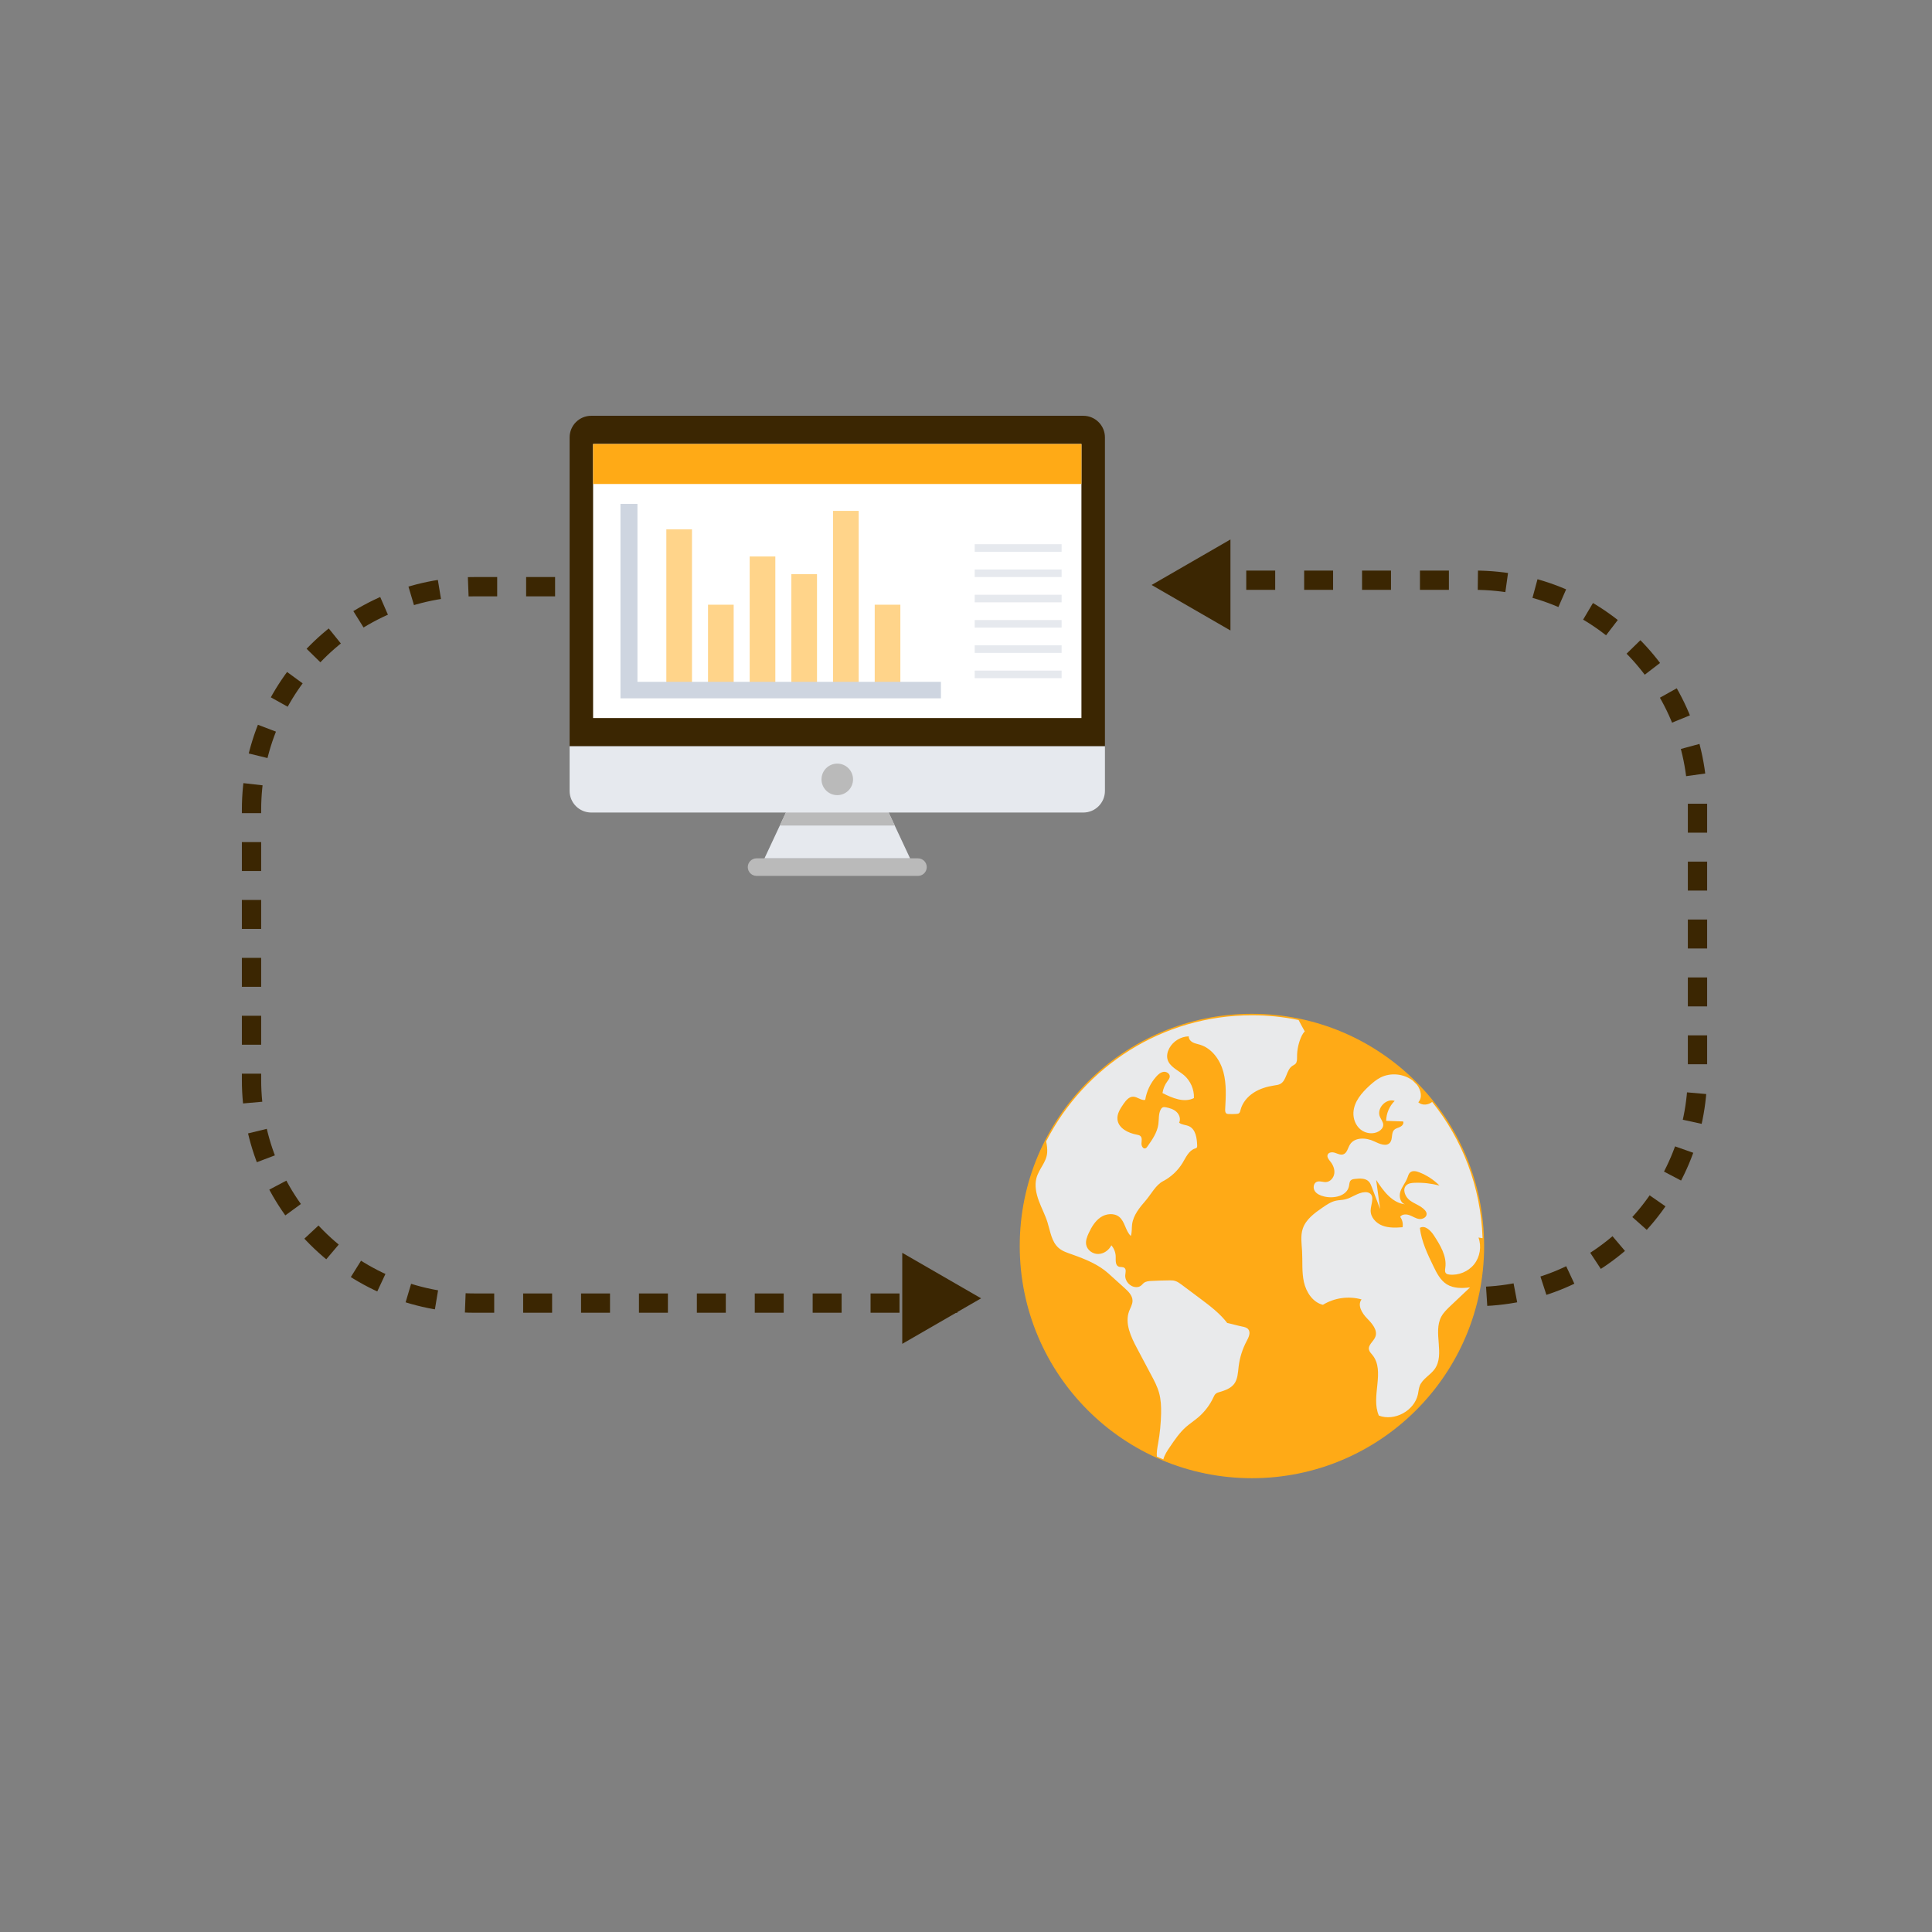 <?xml version="1.0" encoding="utf-8"?>
<!-- Generator: Adobe Illustrator 16.0.0, SVG Export Plug-In . SVG Version: 6.00 Build 0)  -->
<!DOCTYPE svg PUBLIC "-//W3C//DTD SVG 1.1//EN" "http://www.w3.org/Graphics/SVG/1.1/DTD/svg11.dtd">
<svg version="1.1" id="Layer_1" xmlns="http://www.w3.org/2000/svg" xmlns:xlink="http://www.w3.org/1999/xlink" x="0px" y="0px"
	 width="200.203px" height="200.203px" viewBox="0 0 200.203 200.203" enable-background="new 0 0 200.203 200.203"
	 xml:space="preserve">
<rect x="0" y="0" width="200.203" height="200.203" fill="#808080" stroke="none"/>
<g>
	<path fill="none" stroke="#3B2602" stroke-width="2" stroke-dasharray="3" d="M123.142,60.124h29.636
		c12.771,0,23.124,10.354,23.124,23.126v27.984c0,12.772-10.354,23.126-23.124,23.126h-29.355"/>
	<polygon fill="#3B2602" points="127.505,65.334 119.335,60.618 127.505,55.902 	"/>
</g>
<g>
	<path fill="none" stroke="#3B2602" stroke-width="2" stroke-dasharray="3" d="M99.212,135.033H49.189
		c-12.771,0-23.125-10.354-23.125-23.125V83.919c0-12.769,10.354-23.123,23.125-23.123h29.355"/>
	<polygon fill="#3B2602" points="93.496,129.823 101.666,134.539 93.496,139.255 	"/>
</g>
<g>
	<g>
		<path fill="#FFAA16" d="M153.792,129.116c0,13.288-10.773,24.062-24.061,24.062c-13.288,0-24.061-10.773-24.061-24.062
			c0-13.285,10.772-24.06,24.061-24.06C143.018,105.056,153.792,115.831,153.792,129.116z"/>
	</g>
	<g>
		<path fill="#E9EAEB" d="M148.408,114.189c-0.402,0.325-1.044,0.389-1.438,0.035c0.45-0.484,0.284-1.249-0.125-1.8
			c-0.149-0.153-0.301-0.303-0.452-0.453c-0.94-0.717-2.302-0.848-3.355-0.306c-0.409,0.214-0.765,0.51-1.106,0.819
			c-0.827,0.752-1.625,1.679-1.683,2.794c-0.034,0.666,0.231,1.357,0.75,1.775c0.521,0.417,1.294,0.516,1.872,0.185
			c0.243-0.141,0.458-0.376,0.467-0.656c0.01-0.31-0.223-0.564-0.343-0.848c-0.374-0.87,0.634-1.96,1.53-1.654
			c-0.549,0.539-0.874,1.301-0.884,2.068c0.586,0.02,1.171,0.041,1.757,0.063c0.105,0.214-0.093,0.456-0.306,0.562
			c-0.213,0.104-0.466,0.149-0.63,0.318c-0.321,0.335-0.125,0.94-0.416,1.304c-0.373,0.465-1.104,0.137-1.644-0.121
			c-0.839-0.405-2.036-0.456-2.521,0.341c-0.217,0.356-0.292,0.873-0.689,1.004c-0.276,0.092-0.566-0.064-0.843-0.156
			c-0.277-0.096-0.661-0.08-0.77,0.191c-0.098,0.251,0.117,0.506,0.285,0.717c0.277,0.347,0.462,0.793,0.402,1.232
			c-0.059,0.443-0.414,0.857-0.855,0.887c-0.333,0.021-0.687-0.156-0.986-0.013c-0.333,0.162-0.376,0.656-0.167,0.962
			c0.207,0.303,0.578,0.452,0.937,0.542c1.017,0.258,2.392-0.042,2.593-1.071c0.041-0.21,0.036-0.449,0.188-0.596
			c0.113-0.108,0.28-0.131,0.437-0.149c0.497-0.058,1.072-0.09,1.423,0.268c0.157,0.162,0.242,0.382,0.322,0.593
			c0.286,0.749,0.57,1.501,0.854,2.25c-0.134-1.004-0.269-2.005-0.405-3.006c0.736,1.132,1.646,2.381,2.989,2.524
			c-0.509-0.149-0.646-0.835-0.475-1.339c0.17-0.5,0.539-0.914,0.723-1.411c0.073-0.194,0.123-0.411,0.276-0.548
			c0.247-0.221,0.635-0.141,0.943-0.02c0.787,0.306,1.508,0.777,2.104,1.377c-0.84-0.221-1.711-0.319-2.577-0.287
			c-0.306,0.01-0.638,0.048-0.858,0.258c-0.441,0.421-0.126,1.198,0.364,1.564c0.489,0.367,1.118,0.542,1.534,0.991
			c0.104,0.108,0.192,0.242,0.203,0.393c0.026,0.356-0.406,0.589-0.763,0.545c-0.355-0.045-0.662-0.265-0.997-0.389
			c-0.336-0.128-0.777-0.128-0.982,0.165c0.227,0.303,0.32,0.704,0.25,1.077c-0.706,0.055-1.438,0.086-2.097-0.169
			c-0.66-0.255-1.231-0.87-1.21-1.577c0.021-0.625,0.422-1.408-0.089-1.766c-0.143-0.102-0.325-0.127-0.5-0.121
			c-0.739,0.029-1.352,0.59-2.073,0.752c-0.309,0.07-0.629,0.064-0.938,0.131c-0.507,0.111-0.945,0.411-1.374,0.704
			c-0.843,0.58-1.741,1.228-2.062,2.199c-0.243,0.732-0.117,1.529-0.071,2.297c0.063,1.077-0.043,2.174,0.191,3.229
			c0.236,1.055,0.92,2.106,1.969,2.361c1.179-0.727,2.669-0.937,4.004-0.558c-0.459,0.59,0.045,1.428,0.569,1.963
			c0.523,0.532,1.135,1.23,0.857,1.922c-0.187,0.472-0.762,0.822-0.658,1.315c0.045,0.221,0.218,0.386,0.359,0.558
			c1.353,1.674-0.203,4.309,0.666,6.278c1.632,0.618,3.688-0.504,4.049-2.212c0.063-0.293,0.081-0.596,0.189-0.873
			c0.284-0.729,1.094-1.103,1.549-1.74c1.076-1.51-0.191-3.775,0.678-5.417c0.233-0.439,0.603-0.79,0.963-1.131
			c0.676-0.638,1.348-1.271,2.021-1.909c-0.82,0.099-1.709,0.115-2.41-0.321c-0.662-0.415-1.036-1.15-1.377-1.855
			c-0.618-1.274-1.247-2.581-1.411-3.992c0.515-0.315,1.111,0.261,1.443,0.768c0.665,1.017,1.36,2.154,1.193,3.355
			c-0.027,0.207-0.072,0.449,0.078,0.593c0.083,0.08,0.202,0.105,0.315,0.118c0.972,0.118,1.988-0.303,2.596-1.067
			c0.606-0.765,0.782-1.849,0.447-2.767c0.142,0.022,0.283,0.048,0.424,0.07C153.456,122.975,151.529,118.083,148.408,114.189z"/>
	</g>
	<g>
		<path fill="#E9EAEB" d="M135.207,106.879c-0.125,0.125-0.231,0.284-0.306,0.434c-0.333,0.695-0.501,1.462-0.495,2.234
			c0,0.232,0.005,0.497-0.146,0.672c-0.098,0.105-0.232,0.163-0.351,0.242c-0.632,0.427-0.57,1.504-1.247,1.864
			c-0.186,0.096-0.4,0.125-0.608,0.153c-0.755,0.114-1.512,0.338-2.153,0.755c-0.645,0.418-1.168,1.049-1.354,1.795
			c-0.027,0.117-0.056,0.241-0.146,0.321c-0.073,0.061-0.181,0.073-0.28,0.08c-0.271,0.021-0.543,0.021-0.813,0.009
			c-0.078-0.006-0.164-0.009-0.226-0.057c-0.125-0.09-0.129-0.265-0.125-0.421c0.069-1.297,0.153-2.623-0.186-3.882
			c-0.338-1.249-1.189-2.45-2.435-2.823c-0.249-0.08-0.514-0.118-0.744-0.242c-0.231-0.125-0.424-0.36-0.406-0.622
			c-0.823,0.016-1.618,0.503-2.013,1.224c-0.193,0.351-0.288,0.762-0.193,1.15c0.21,0.777,1.089,1.128,1.709,1.65
			c0.679,0.584,1.072,1.485,1.031,2.374c-1.025,0.511-2.237-0.003-3.258-0.522c0.068-0.434,0.236-0.857,0.502-1.211
			c0.112-0.152,0.243-0.313,0.254-0.497c0.011-0.306-0.338-0.532-0.644-0.49c-0.304,0.044-0.551,0.258-0.755,0.49
			c-0.604,0.676-1.003,1.523-1.149,2.419c-0.436,0.083-0.824-0.344-1.264-0.335c-0.418,0.007-0.723,0.386-0.964,0.724
			c-0.345,0.497-0.711,1.049-0.644,1.645c0.101,0.904,1.111,1.405,2.008,1.567c0.129,0.029,0.27,0.051,0.371,0.144
			c0.192,0.179,0.125,0.491,0.108,0.749c-0.018,0.261,0.157,0.603,0.406,0.525c0.095-0.035,0.163-0.117,0.219-0.204
			c0.496-0.7,1.004-1.434,1.123-2.284c0.072-0.507,0.005-1.059,0.236-1.517c0.051-0.096,0.112-0.186,0.208-0.236
			c0.108-0.051,0.236-0.035,0.356-0.01c0.4,0.077,0.807,0.207,1.098,0.488c0.294,0.283,0.44,0.745,0.256,1.105
			c0.287,0.232,0.704,0.213,1.042,0.373c0.683,0.334,0.801,1.232,0.829,1.994c0,0.073,0,0.16-0.045,0.217
			c-0.046,0.055-0.113,0.073-0.181,0.093c-0.638,0.21-0.941,0.908-1.285,1.485c-0.491,0.806-1.201,1.472-2.036,1.905
			c-0.739,0.382-1.234,1.357-1.782,1.991c-0.631,0.727-1.29,1.521-1.414,2.479c-0.052,0.401,0,0.819-0.136,1.201
			c-0.56-0.542-0.599-1.479-1.195-1.973c-0.536-0.433-1.358-0.351-1.935,0.038c-0.569,0.39-0.936,1.011-1.229,1.635
			c-0.174,0.38-0.338,0.791-0.264,1.202c0.101,0.558,0.676,0.975,1.244,0.965c0.576-0.006,1.106-0.389,1.366-0.898
			c0.281,0.322,0.445,0.752,0.45,1.179c0.005,0.38-0.05,0.87,0.293,1.021c0.198,0.086,0.451,0.006,0.615,0.144
			c0.198,0.155,0.107,0.462,0.085,0.713c-0.068,0.635,0.479,1.253,1.116,1.275c0.163,0.006,0.333-0.029,0.468-0.125
			c0.129-0.082,0.22-0.22,0.344-0.315c0.215-0.162,0.497-0.185,0.761-0.2c0.615-0.035,1.235-0.051,1.85-0.058
			c0.21-0.006,0.423-0.006,0.62,0.058c0.248,0.07,0.464,0.229,0.671,0.382c0.654,0.497,1.314,0.985,1.973,1.476
			c0.994,0.746,2.003,1.508,2.759,2.498c0.585,0.121,0.98,0.256,1.567,0.373c0.226,0.045,0.468,0.103,0.614,0.28
			c0.275,0.335,0.046,0.826-0.157,1.205c-0.441,0.822-0.729,1.728-0.841,2.654c-0.073,0.625-0.09,1.297-0.461,1.797
			c-0.357,0.469-0.949,0.683-1.513,0.845c-0.14,0.042-0.287,0.08-0.395,0.179c-0.118,0.093-0.18,0.242-0.248,0.382
			c-0.36,0.778-0.892,1.476-1.539,2.037c-0.423,0.363-0.896,0.669-1.313,1.035c-0.648,0.58-1.15,1.313-1.641,2.036
			c-0.282,0.411-0.564,0.835-0.693,1.313c-0.227-0.096-0.452-0.191-0.671-0.287c-0.039-0.459,0.05-0.931,0.134-1.387
			c0.182-1.022,0.283-2.058,0.306-3.097c0.01-0.711-0.017-1.431-0.208-2.119c-0.182-0.653-0.496-1.259-0.818-1.854
			c-0.49-0.928-0.982-1.849-1.472-2.775c-0.631-1.189-1.286-2.572-0.817-3.841c0.134-0.359,0.354-0.697,0.354-1.08
			c0-0.538-0.434-0.965-0.834-1.325c-0.559-0.504-1.116-1.011-1.674-1.511c-1.026-0.927-2.397-1.479-3.693-1.94
			c-0.509-0.182-1.05-0.338-1.455-0.695c-0.739-0.64-0.862-1.717-1.156-2.654c-0.237-0.762-0.621-1.472-0.896-2.221
			c-0.277-0.752-0.451-1.574-0.255-2.346c0.255-0.978,1.038-1.641,1.117-2.645c0.028-0.401-0.023-0.79-0.107-1.179
			c3.959-7.753,12.021-13.065,21.324-13.065c1.652,0,3.271,0.169,4.837,0.491C134.771,106.095,134.987,106.49,135.207,106.879z"/>
	</g>
</g>
<g>
	<g>
		<path fill="#BABABA" d="M96.035,89.856L96.035,89.856c0-0.503-0.408-0.911-0.91-0.911H78.399c-0.503,0-0.91,0.408-0.91,0.911l0,0
			c0,0.5,0.407,0.908,0.91,0.908h16.727C95.627,90.764,96.035,90.356,96.035,89.856z"/>
	</g>
	<g>
		<g>
			<polygon fill="#E6E9EE" points="91.907,83.819 81.617,83.819 79.219,88.945 94.306,88.945 			"/>
		</g>
		<g>
			<polygon fill="#BABABA" points="92.716,85.546 91.907,83.819 81.617,83.819 80.809,85.546 			"/>
		</g>
		<g>
			<path fill="#3B2602" d="M114.499,45.327v32.005H59.027V45.327c0-1.239,1.002-2.241,2.241-2.241h50.99
				C113.494,43.086,114.499,44.088,114.499,45.327z"/>
		</g>
		<g>
			<path fill="#E6E9EE" d="M59.026,77.33v4.624c0,1.24,1.004,2.244,2.242,2.244h50.989c1.238,0,2.242-1.004,2.242-2.244V77.33
				H59.026z"/>
		</g>
		<g>
			<circle fill="#BABABA" cx="86.762" cy="80.763" r="1.634"/>
		</g>
		<g>
			<rect x="61.46" y="46.008" fill="#FFFFFF" width="50.604" height="28.4"/>
		</g>
		<g>
			<rect x="61.46" y="46.008" fill="#FFAA16" width="50.604" height="4.145"/>
		</g>
		<g opacity="0.5">
			<rect x="69.049" y="54.854" fill="#FFAA16" width="2.658" height="16.657"/>
		</g>
		<g opacity="0.5">
			<rect x="73.368" y="62.662" fill="#FFAA16" width="2.658" height="8.849"/>
		</g>
		<g opacity="0.5">
			<rect x="77.686" y="57.665" fill="#FFAA16" width="2.658" height="13.846"/>
		</g>
		<g opacity="0.5">
			<rect x="82.004" y="59.499" fill="#FFAA16" width="2.658" height="12.012"/>
		</g>
		<g opacity="0.5">
			<rect x="86.323" y="52.94" fill="#FFAA16" width="2.658" height="18.57"/>
		</g>
		<g opacity="0.5">
			<rect x="90.643" y="62.662" fill="#FFAA16" width="2.656" height="8.849"/>
		</g>
		<g>
			<polygon fill="#CED5E0" points="97.503,72.365 64.295,72.365 64.295,52.217 66.056,52.217 66.056,70.655 97.503,70.655 			"/>
		</g>
		<g>
			<g>
				<rect x="101.002" y="56.392" fill="#E6E9EE" width="9.008" height="0.785"/>
			</g>
			<g>
				<rect x="101.002" y="59.011" fill="#E6E9EE" width="9.008" height="0.785"/>
			</g>
			<g>
				<rect x="101.002" y="61.631" fill="#E6E9EE" width="9.008" height="0.785"/>
			</g>
			<g>
				<rect x="101.002" y="64.251" fill="#E6E9EE" width="9.008" height="0.784"/>
			</g>
			<g>
				<rect x="101.002" y="66.871" fill="#E6E9EE" width="9.008" height="0.785"/>
			</g>
			<g>
				<rect x="101.002" y="69.49" fill="#E6E9EE" width="9.008" height="0.784"/>
			</g>
		</g>
	</g>
</g>
</svg>
